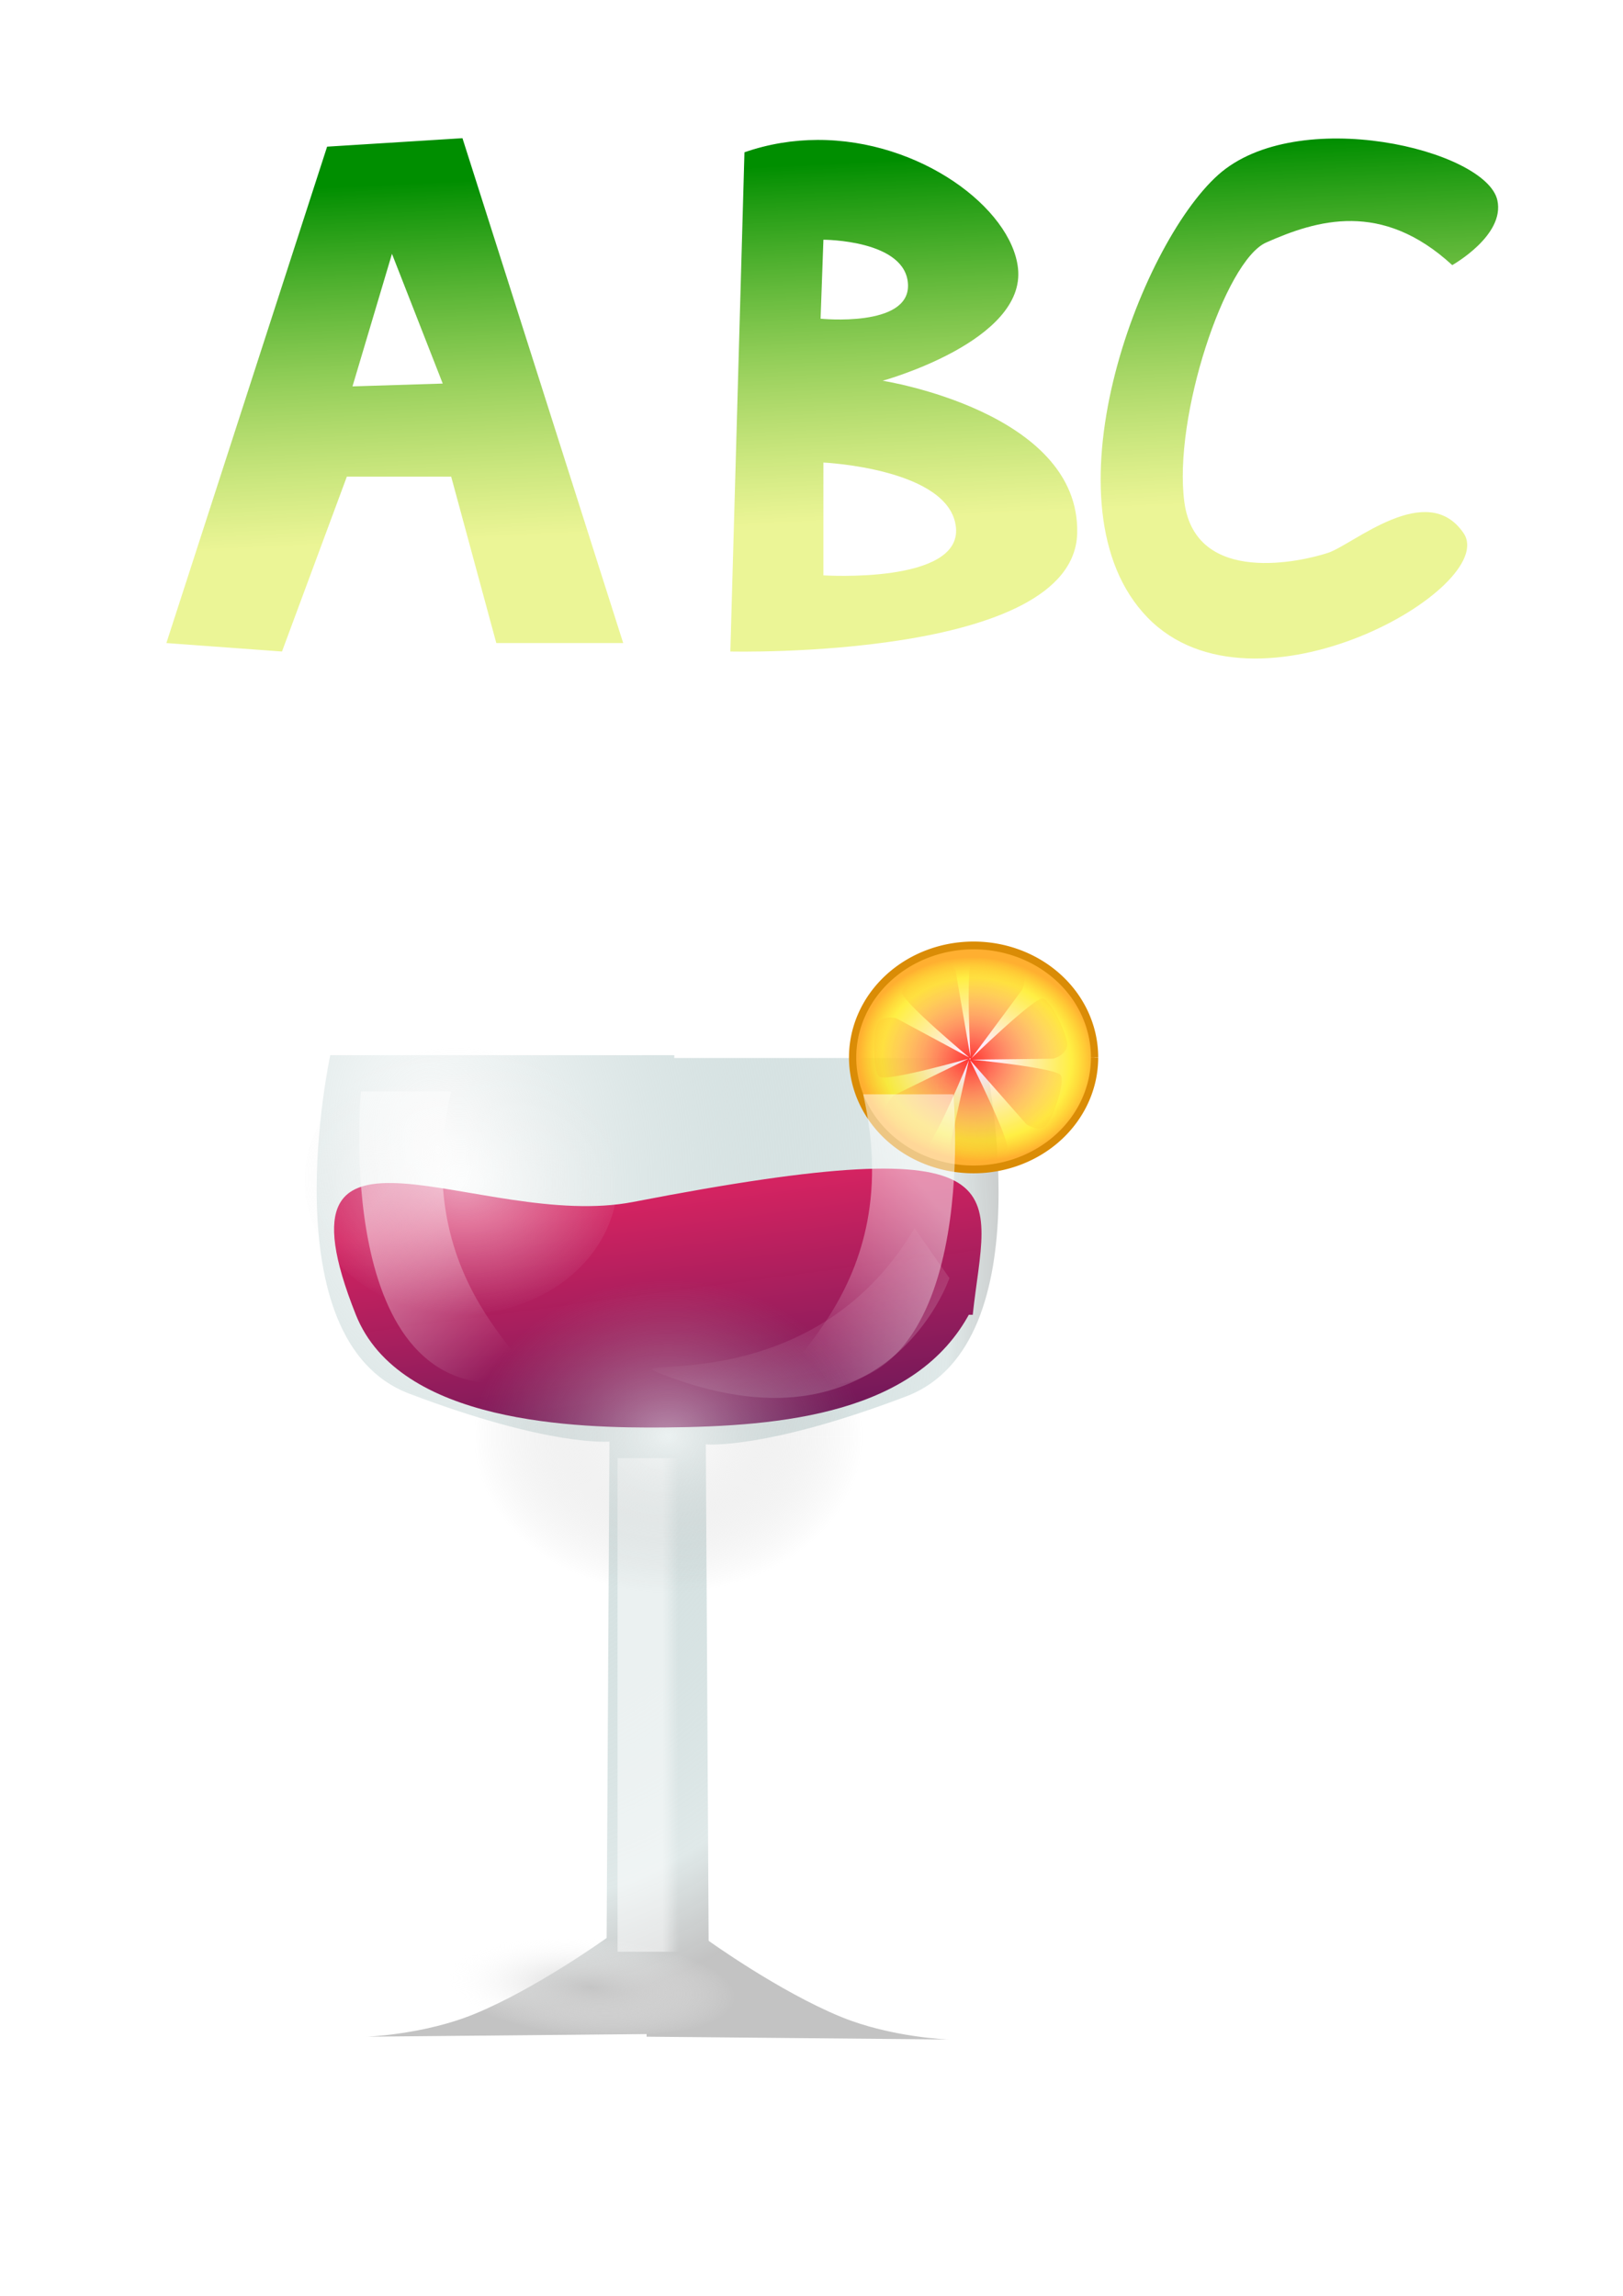 <?xml version="1.0" encoding="UTF-8" standalone="no"?>
<!-- Created with Inkscape (http://www.inkscape.org/) -->

<svg
   width="210mm"
   height="297mm"
   viewBox="0 0 210 297"
   version="1.1"
   id="svg5"
   inkscape:version="1.2.2 (732a01da63, 2022-12-09)"
   sodipodi:docname="vježba4.svg"
   xmlns:inkscape="http://www.inkscape.org/namespaces/inkscape"
   xmlns:sodipodi="http://sodipodi.sourceforge.net/DTD/sodipodi-0.dtd"
   xmlns:xlink="http://www.w3.org/1999/xlink"
   xmlns="http://www.w3.org/2000/svg"
   xmlns:svg="http://www.w3.org/2000/svg">
  <sodipodi:namedview
     id="namedview7"
     pagecolor="#ffffff"
     bordercolor="#000000"
     borderopacity="0.25"
     inkscape:showpageshadow="2"
     inkscape:pageopacity="0.0"
     inkscape:pagecheckerboard="0"
     inkscape:deskcolor="#d1d1d1"
     inkscape:document-units="mm"
     showgrid="false"
     showguides="true"
     inkscape:zoom="0.8293"
     inkscape:cx="513.68624"
     inkscape:cy="576.99264"
     inkscape:window-width="1920"
     inkscape:window-height="1001"
     inkscape:window-x="-9"
     inkscape:window-y="-9"
     inkscape:window-maximized="1"
     inkscape:current-layer="g112673" />
  <defs
     id="defs2">
    <linearGradient
       inkscape:collect="always"
       id="linearGradient161560">
      <stop
         style="stop-color:#ff3130;stop-opacity:1;"
         offset="0"
         id="stop161556" />
      <stop
         style="stop-color:#ffcb30;stop-opacity:0;"
         offset="1"
         id="stop161558" />
    </linearGradient>
    <linearGradient
       inkscape:collect="always"
       id="linearGradient143313">
      <stop
         style="stop-color:#ffe7ff;stop-opacity:0.809;"
         offset="0.149"
         id="stop143309" />
      <stop
         style="stop-color:#ffeb10;stop-opacity:0.783;"
         offset="0.796"
         id="stop149125" />
      <stop
         style="stop-color:#ffaf30;stop-opacity:1;"
         offset="1"
         id="stop143311" />
    </linearGradient>
    <linearGradient
       inkscape:collect="always"
       id="linearGradient139250">
      <stop
         style="stop-color:#c4c4c4;stop-opacity:1;"
         offset="0"
         id="stop139246" />
      <stop
         style="stop-color:#ffffff;stop-opacity:0;"
         offset="1"
         id="stop139248" />
    </linearGradient>
    <linearGradient
       inkscape:collect="always"
       id="linearGradient137062">
      <stop
         style="stop-color:#ffffff;stop-opacity:1;"
         offset="0"
         id="stop137058" />
      <stop
         style="stop-color:#e8e8e8;stop-opacity:0;"
         offset="1"
         id="stop137060" />
    </linearGradient>
    <linearGradient
       inkscape:collect="always"
       id="linearGradient134148">
      <stop
         style="stop-color:#ffffff;stop-opacity:1;"
         offset="0"
         id="stop134144" />
      <stop
         style="stop-color:#969696;stop-opacity:0;"
         offset="1"
         id="stop134146" />
    </linearGradient>
    <linearGradient
       inkscape:collect="always"
       id="linearGradient125846">
      <stop
         style="stop-color:#ffffff;stop-opacity:1;"
         offset="0"
         id="stop125842" />
      <stop
         style="stop-color:#ffffff;stop-opacity:0;"
         offset="0.399"
         id="stop125844" />
    </linearGradient>
    <linearGradient
       inkscape:collect="always"
       id="linearGradient122146">
      <stop
         style="stop-color:#ffffff;stop-opacity:1;"
         offset="0"
         id="stop122142" />
      <stop
         style="stop-color:#ffffff;stop-opacity:0;"
         offset="1"
         id="stop122144" />
    </linearGradient>
    <linearGradient
       inkscape:collect="always"
       id="linearGradient105768">
      <stop
         style="stop-color:#d42361;stop-opacity:1;"
         offset="0"
         id="stop105764" />
      <stop
         style="stop-color:#1d0e51;stop-opacity:0.991;"
         offset="1"
         id="stop105766" />
    </linearGradient>
    <linearGradient
       inkscape:collect="always"
       id="linearGradient37257">
      <stop
         style="stop-color:#ffffff;stop-opacity:1;"
         offset="0"
         id="stop37253" />
      <stop
         style="stop-color:#87aaaa;stop-opacity:0.26;"
         offset="0.875"
         id="stop39439" />
      <stop
         style="stop-color:#000000;stop-opacity:0.237;"
         offset="1"
         id="stop37255" />
    </linearGradient>
    <linearGradient
       inkscape:collect="always"
       id="linearGradient11669">
      <stop
         style="stop-color:#008e00;stop-opacity:1;"
         offset="0"
         id="stop11665" />
      <stop
         style="stop-color:#e0ef5b;stop-opacity:0.643;"
         offset="1"
         id="stop11667" />
    </linearGradient>
    <linearGradient
       inkscape:collect="always"
       xlink:href="#linearGradient11669"
       id="linearGradient11671"
       x1="105.446"
       y1="21.162"
       x2="107.635"
       y2="67.5"
       gradientUnits="userSpaceOnUse" />
    <radialGradient
       inkscape:collect="always"
       xlink:href="#linearGradient37257"
       id="radialGradient37259"
       cx="68.836"
       cy="185.581"
       fx="68.836"
       fy="185.581"
       r="44.292"
       gradientTransform="matrix(0.424,2.497,-1.662,0.282,336.24,-75.172)"
       gradientUnits="userSpaceOnUse" />
    <meshgradient
       inkscape:collect="always"
       id="meshgradient62511"
       gradientUnits="userSpaceOnUse"
       x="40.566"
       y="136.824">
      <meshrow
         id="meshrow92485">
        <meshpatch
           id="meshpatch92487">
          <stop
             path="c 7.353,-9.93884e-05  11.422,0.365  18.774,0.365"
             style="stop-color:#7cb7cb;stop-opacity:0.702"
             id="stop92489" />
          <stop
             path="c -10.581,15.243  -0.729,35.595  5.473,43.541"
             style="stop-color:#7cb7cb;stop-opacity:0.702"
             id="stop92491" />
          <stop
             path="c -7.352,-6.25655e-05  -16.894,-1.459  -24.247,-1.459"
             style="stop-color:#7cb7cb;stop-opacity:0.702"
             id="stop92493" />
          <stop
             path="c 4.33019e-06,-14.149  4.33019e-06,-28.297  -0,-42.446"
             style="stop-color:#7cb7cb;stop-opacity:0.702"
             id="stop92495" />
        </meshpatch>
        <meshpatch
           id="meshpatch92497">
          <stop
             path="c 7.353,-9.36237e-05  18.719,-0.365  26.072,-0.365"
             id="stop92499" />
          <stop
             path="c 5.838,13.784  -6.568,28.662  0,42.446"
             style="stop-color:#d4e4dc;stop-opacity:0.842"
             id="stop92501" />
          <stop
             path="c -7.353,0  -13.246,1.459  -20.599,1.46"
             style="stop-color:#d4e4dc;stop-opacity:0.842"
             id="stop92503" />
        </meshpatch>
        <meshpatch
           id="meshpatch92505">
          <stop
             path="c 7.353,0  14.705,0  22.057,9.41641e-05"
             id="stop92507" />
          <stop
             path="c 9.122,19.257  6.203,38.513  0.365,42.446"
             style="stop-color:#7fbccd;stop-opacity:1"
             id="stop92509" />
          <stop
             path="c -7.352,1.70771e-05  -15.07,1.7e-05  -22.422,-9.41641e-05"
             style="stop-color:#7fbccd;stop-opacity:1"
             id="stop92511" />
        </meshpatch>
        <meshpatch
           id="meshpatch92513">
          <stop
             path="c 7.353,-9.41641e-05  14.706,-9.41641e-05  22.058,-1.641e-07"
             id="stop92515" />
          <stop
             path="c 0,14.149  0,28.297  0,42.446"
             style="stop-color:#52adcd;stop-opacity:1"
             id="stop92517" />
          <stop
             path="c -7.352,-9.4e-05  -14.34,-9.38649e-05  -21.693,1.641e-07"
             style="stop-color:#52adcd;stop-opacity:1"
             id="stop92519" />
        </meshpatch>
      </meshrow>
      <meshrow
         id="meshrow92521">
        <meshpatch
           id="meshpatch92523">
          <stop
             path="c 19.338,12.689  26.271,22.459  9.486,40.622"
             id="stop92525" />
          <stop
             path="c -7.352,0  -26.381,0.365  -33.733,0.365"
             style="stop-color:#7cb7cb;stop-opacity:0.702"
             id="stop92527" />
          <stop
             path="c 4.33019e-06,-14.149  4.33019e-06,-28.297  2e-05,-42.446"
             style="stop-color:#7cb7cb;stop-opacity:0.702"
             id="stop92529" />
        </meshpatch>
        <meshpatch
           id="meshpatch92531">
          <stop
             path="c 0,14.149  0,28.297  0,42.446"
             id="stop92533" />
          <stop
             path="c -7.353,0  -3.759,-0.365  -11.113,-0.365"
             style="stop-color:#d4e4dc;stop-opacity:0.842"
             id="stop92535" />
        </meshpatch>
        <meshpatch
           id="meshpatch92537">
          <stop
             path="c -13.135,10.135  -27,26.838  -3.649,45.365"
             id="stop92539" />
          <stop
             path="c -7.352,-0  -11.421,-2.919  -18.773,-2.919"
             style="stop-color:#7fbccd;stop-opacity:1"
             id="stop92541" />
        </meshpatch>
        <meshpatch
           id="meshpatch92543">
          <stop
             path="c 0,14.149  0,28.297  0,42.446"
             id="stop92545" />
          <stop
             path="c -7.352,-9.4e-05  -17.988,2.919  -25.342,2.919"
             style="stop-color:#52adcd;stop-opacity:1"
             id="stop92547" />
        </meshpatch>
      </meshrow>
      <meshrow
         id="meshrow92549">
        <meshpatch
           id="meshpatch92551">
          <stop
             path="c 11.311,17.067  -10.945,28.662  -10.945,42.811"
             id="stop92553" />
          <stop
             path="c -17.569,-0.365  -15.435,-1.13514e-06  -22.788,9.41641e-05"
             style="stop-color:#7cb7cb;stop-opacity:0.702"
             id="stop92555" />
          <stop
             path="c 4.33019e-06,-14.149  4.33019e-06,-28.297  0,-42.446"
             style="stop-color:#7cb7cb;stop-opacity:0.702"
             id="stop92557" />
        </meshpatch>
        <meshpatch
           id="meshpatch92559">
          <stop
             path="c 0,14.149  0,28.297  0,42.446"
             id="stop92561" />
          <stop
             path="c -7.353,0  -14.705,0  -22.058,-4.1e-05"
             style="stop-color:#000000;stop-opacity:0.264"
             id="stop92563" />
        </meshpatch>
        <meshpatch
           id="meshpatch92565">
          <stop
             path="c 0.001,14.149  -4.378,26.108  -4.378,40.257"
             id="stop92567" />
          <stop
             path="c -7.352,-0  -7.043,-0.73  -14.395,-0.73"
             style="stop-color:#7fbccd;stop-opacity:1"
             id="stop92569" />
        </meshpatch>
        <meshpatch
           id="meshpatch92571">
          <stop
             path="c 0,14.149  0,28.297  0,42.446"
             id="stop92573" />
          <stop
             path="c -7.352,-9.4e-05  -22.367,0.73  -29.72,0.73"
             style="stop-color:#52adcd;stop-opacity:1"
             id="stop92575" />
        </meshpatch>
      </meshrow>
    </meshgradient>
    <linearGradient
       inkscape:collect="always"
       xlink:href="#linearGradient105768"
       id="linearGradient105770"
       x1="75.652"
       y1="156.57"
       x2="83.167"
       y2="212.394"
       gradientUnits="userSpaceOnUse" />
    <linearGradient
       inkscape:collect="always"
       xlink:href="#linearGradient122146"
       id="linearGradient122148"
       x1="50.554"
       y1="153.322"
       x2="69.775"
       y2="170.836"
       gradientUnits="userSpaceOnUse" />
    <linearGradient
       inkscape:collect="always"
       xlink:href="#linearGradient122146"
       id="linearGradient123604"
       gradientUnits="userSpaceOnUse"
       x1="50.554"
       y1="153.322"
       x2="69.775"
       y2="170.836"
       gradientTransform="matrix(-1,0,0,1,170.06,0.365)" />
    <linearGradient
       inkscape:collect="always"
       xlink:href="#linearGradient122146"
       id="linearGradient124334"
       gradientUnits="userSpaceOnUse"
       gradientTransform="matrix(-0.762,-0.648,-0.648,0.762,249.198,85.891)"
       x1="10.98"
       y1="153.659"
       x2="55.214"
       y2="137.841" />
    <linearGradient
       inkscape:collect="always"
       xlink:href="#linearGradient125846"
       id="linearGradient125848"
       x1="86.108"
       y1="220.196"
       x2="91.216"
       y2="220.196"
       gradientUnits="userSpaceOnUse"
       gradientTransform="translate(-0.365,0.365)" />
    <radialGradient
       inkscape:collect="always"
       xlink:href="#linearGradient134148"
       id="radialGradient134150"
       cx="158.351"
       cy="214.358"
       fx="158.351"
       fy="214.358"
       r="25.176"
       gradientTransform="matrix(1,0,0,0.804,-71.878,13.48)"
       gradientUnits="userSpaceOnUse" />
    <radialGradient
       inkscape:collect="always"
       xlink:href="#linearGradient137062"
       id="radialGradient137064"
       cx="76.622"
       cy="155.432"
       fx="76.622"
       fy="155.432"
       r="14.23"
       gradientTransform="matrix(1.606,0.079,-0.051,1.217,-55.379,-42.438)"
       gradientUnits="userSpaceOnUse" />
    <radialGradient
       inkscape:collect="always"
       xlink:href="#linearGradient139250"
       id="radialGradient139252"
       cx="85.926"
       cy="259.236"
       fx="85.926"
       fy="259.236"
       r="24.993"
       gradientTransform="matrix(0.752,0.058,-0.02,0.255,16.967,186)"
       gradientUnits="userSpaceOnUse" />
    <radialGradient
       inkscape:collect="always"
       xlink:href="#linearGradient143313"
       id="radialGradient143315"
       cx="162.534"
       cy="240.359"
       fx="162.534"
       fy="240.359"
       r="21.709"
       gradientTransform="matrix(0.979,0.08,-0.064,0.784,19.006,38.716)"
       gradientUnits="userSpaceOnUse" />
    <radialGradient
       inkscape:collect="always"
       xlink:href="#linearGradient161560"
       id="radialGradient161562"
       cx="161.67"
       cy="240.508"
       fx="161.67"
       fy="240.508"
       r="17.32"
       gradientTransform="matrix(1.186,-0.03,0.026,1.039,-36.381,-4.647)"
       gradientUnits="userSpaceOnUse" />
  </defs>
  <g
     inkscape:label="Layer 1"
     inkscape:groupmode="layer"
     id="layer1">
    <path
       id="path8698"
       style="fill:url(#linearGradient11671);fill-opacity:1;stroke:#000000;stroke-width:0"
       d="m 187.905,34.297 c 0,0 6.851,-3.831 5.838,-8.392 -1.459,-6.568 -25.905,-12.405 -36.122,-3.284 -10.216,9.122 -22.986,43.054 -9.122,57.284 13.865,14.23 45.608,-4.014 40.865,-10.946 -4.743,-6.932 -14.23,1.459 -17.514,2.554 -3.284,1.095 -17.149,4.378 -18.608,-6.568 -1.459,-10.946 5.246,-31.197 10.581,-33.568 6.568,-2.919 14.959,-5.473 24.081,2.919 z M 105.729,18.102 c -3.085,0.014 -6.258,0.506 -9.405,1.6 l -1.824,64.581 c 0,0 44.514,1.095 44.878,-15.324 0.349,-15.723 -25.176,-19.703 -25.176,-19.703 0,0 18.608,-5.108 17.513,-14.595 -0.889,-7.708 -12.618,-16.62 -25.987,-16.56 z m 0.812,12.911 c 0,0 10.759,-0.008 10.946,5.838 0.177,5.557 -11.311,4.378 -11.311,4.378 z m 0,28.824 c 0,0 16.392,0.768 17.148,8.392 0.73,7.353 -17.148,6.203 -17.148,6.203 z M 59.838,17.878 42.325,18.973 21.527,83.189 36.487,84.284 44.878,61.662 h 13.5 l 5.838,21.527 h 16.419 z m -9.121,14.959 6.568,16.784 -11.676,0.365 z" />
    <g
       id="g112673"
       inkscape:label="casa"
       transform="translate(-0.319,-0.319)">
      <path
         id="path17627"
         style="display:inline;fill:url(#radialGradient37259);fill-opacity:1;stroke:#000000;stroke-width:0;stroke-dasharray:none"
         d="m 43.054,136.824 c 0,0 -8.027,36.851 10.216,43.784 18.243,6.932 25.905,6.203 25.905,6.203 l -0.365,64.216 c 0,0 -9.121,6.567 -17.148,9.851 -6.496,2.657 -13.865,2.919 -13.865,2.919 l 36.185,-0.338 0.002,0.338 39.041,0.365 c 0,0 -7.369,-0.261 -13.865,-2.919 -8.027,-3.284 -17.149,-9.852 -17.149,-9.852 l -0.365,-64.216 c 0,0 7.662,0.73 25.905,-6.203 18.243,-6.932 10.216,-43.784 10.216,-43.784 H 87.566 l 0.002,-0.365 z"
         inkscape:label="gradijent"
         sodipodi:insensitive="true" />
      <path
         id="path99953"
         style="opacity:1;fill:url(#linearGradient105770);fill-opacity:1;stroke:#ffffff;stroke-width:0;stroke-opacity:0"
         d="m 125.878,170.027 c -6.932,13.186 -24.312,14.828 -39.582,14.958 -11.248,0.096 -34.307,-0.441 -39.943,-14.603 -11.791,-29.628 16.112,-10.737 35.906,-14.574 51.738,-10.028 45.631,-1.492 43.923,14.603 l -40.074,-0.384 z"
         sodipodi:nodetypes="csssccc"
         sodipodi:insensitive="true" />
      <g
         id="g164470"
         inkscape:label="naranca"
         transform="matrix(0.721,0,0,0.771,9.359,-47.848)">
        <path
           style="opacity:1;fill:url(#radialGradient143315);fill-opacity:1;stroke:#da8c06;stroke-width:1.305;stroke-dasharray:none;stroke-opacity:1"
           id="path142267"
           sodipodi:type="arc"
           sodipodi:cx="162.18243"
           sodipodi:cy="239.89865"
           sodipodi:rx="21.709459"
           sodipodi:ry="18.790539"
           sodipodi:start="0"
           sodipodi:end="6.2817347"
           sodipodi:arc-type="arc"
           d="m 183.892,239.899 a 21.709,18.791 0 0 1 -21.702,18.791 21.709,18.791 0 0 1 -21.717,-18.777 21.709,18.791 0 0 1 21.686,-18.804 21.709,18.791 0 0 1 21.733,18.763"
           sodipodi:open="true" />
        <path
           id="path157180"
           style="opacity:1;fill:url(#radialGradient161562);fill-opacity:1;stroke:none;stroke-width:1.305;stroke-dasharray:none;stroke-opacity:1"
           inkscape:transform-center-x="-8.7207498"
           inkscape:transform-center-y="-5.0000466"
           d="m 161.523,240.282 14.968,-0.169 c 0,0 2.736,-0.721 2.482,-2.674 -0.253,-1.953 -2.923,-7.094 -4.355,-7.428 -1.432,-0.334 -13.095,10.272 -13.095,10.272 z m -0.099,-0.054 10.256,10.903 c 0,0 2.383,1.526 3.649,0.017 1.266,-1.508 3.244,-6.954 2.52,-8.234 -0.724,-1.28 -16.425,-2.687 -16.425,-2.687 z m -0.021,-0.131 -3.465,14.562 c 0,0 0.036,2.829 1.992,3.057 1.956,0.228 7.591,-1.116 8.263,-2.424 0.671,-1.309 -6.79,-15.195 -6.79,-15.195 z m 0.087,-0.087 -13.606,6.24 c 0,0 -2.206,1.771 -1.181,3.452 1.025,1.681 5.555,5.293 6.999,5.016 1.444,-0.277 7.788,-14.708 7.788,-14.708 z m 0.121,0.015 -13.372,-6.727 c 0,0 -2.761,-0.616 -3.433,1.234 -0.672,1.851 -0.664,7.644 0.455,8.599 1.119,0.955 16.35,-3.106 16.35,-3.106 z m 0.064,0.107 -2.716,-14.72 c 0,0 -1.177,-2.573 -3.058,-1.991 -1.881,0.582 -6.493,4.089 -6.578,5.557 -0.085,1.468 12.352,11.154 12.352,11.154 z m -0.039,0.109 9.288,-11.739 c 0,0 1.161,-2.58 -0.516,-3.612 -1.677,-1.032 -7.353,-2.193 -8.514,-1.29 -1.161,0.903 -0.258,16.641 -0.258,16.641 z" />
      </g>
      <path
         id="path35799"
         style="display:inline;opacity:0.307;fill:url(#meshgradient62511);fill-opacity:1;stroke:#000000;stroke-width:0;stroke-dasharray:none"
         d="m 43.054,136.824 c 0,0 -8.027,36.851 10.216,43.784 18.243,6.932 25.905,6.203 25.905,6.203 l -0.365,64.216 c 0,0 -9.121,6.567 -17.148,9.851 -6.496,2.657 -13.865,2.919 -13.865,2.919 l 36.185,-0.338 0.002,0.338 39.041,0.365 c 0,0 -7.369,-0.261 -13.865,-2.919 -8.027,-3.284 -17.149,-9.852 -17.149,-9.852 l -0.365,-64.216 c 0,0 7.662,0.73 25.905,-6.203 18.243,-6.932 10.216,-43.784 10.216,-43.784 H 87.566 l 0.002,-0.365 z"
         inkscape:label="mesh" />
    </g>
    <g
       id="g141076"
       inkscape:label="odsjaj">
      <path
         style="opacity:0.503;fill:url(#linearGradient122148);fill-opacity:1;stroke:#000000;stroke-width:0;stroke-dasharray:none;stroke-opacity:1"
         d="m 58.378,141.203 -11.676,-1e-5 c 0,0 -3.822,40.613 20.068,37.581 6.81,-0.864 -14.646,-10.276 -8.392,-37.581 z"
         id="path114544"
         sodipodi:nodetypes="ccsc" />
      <path
         style="opacity:0.503;fill:url(#linearGradient123604);fill-opacity:1;stroke:#000000;stroke-width:0;stroke-dasharray:none;stroke-opacity:1"
         d="m 111.681,141.568 11.676,-10e-6 c 0,0 3.822,40.613 -20.068,37.581 -6.81,-0.864 14.646,-10.276 8.392,-37.581 z"
         id="path123602"
         sodipodi:nodetypes="ccsc" />
      <path
         style="opacity:0.503;fill:url(#linearGradient124334);fill-opacity:1;stroke:#000000;stroke-width:0;stroke-dasharray:none;stroke-opacity:1"
         d="m 118.332,158.869 4.513,6.473 c 0,0 -8.088,23.919 -37.45,12.329 -6.385,-2.52 19.638,3.857 32.937,-18.802 z"
         id="path124332"
         sodipodi:nodetypes="ccsc" />
      <rect
         style="opacity:0.503;fill:url(#linearGradient125848);fill-opacity:1;stroke:#000000;stroke-width:2.64583e-09;stroke-dasharray:none;stroke-opacity:1"
         id="rect125840"
         width="10.946"
         height="63.851"
         x="79.905"
         y="188.635" />
      <path
         style="opacity:0.503;fill:url(#radialGradient134150);fill-opacity:1;stroke:#000000;stroke-width:2.64583e-09;stroke-dasharray:none;stroke-opacity:1"
         id="path133882"
         sodipodi:type="arc"
         sodipodi:cx="86.472969"
         sodipodi:cy="185.89865"
         sodipodi:rx="25.175676"
         sodipodi:ry="20.25"
         sodipodi:start="0"
         sodipodi:end="6.2817103"
         sodipodi:arc-type="slice"
         d="m 111.649,185.899 a 25.176,20.25 0 0 1 -25.166,20.25 25.176,20.25 0 0 1 -25.185,-20.235 25.176,20.25 0 0 1 25.148,-20.265 25.176,20.25 0 0 1 25.204,20.22 l -25.176,0.03 z" />
      <path
         style="opacity:0.572;fill:url(#radialGradient137064);fill-opacity:1;stroke:#000000;stroke-width:0;stroke-dasharray:none;stroke-opacity:1"
         id="path136330"
         sodipodi:type="arc"
         sodipodi:cx="59.655403"
         sodipodi:cy="152.69592"
         sodipodi:rx="20.25"
         sodipodi:ry="17.331079"
         sodipodi:start="0"
         sodipodi:end="6.2817103"
         sodipodi:arc-type="slice"
         d="M 79.905,152.696 A 20.25,17.331 0 0 1 59.663,170.027 20.25,17.331 0 0 1 39.405,152.709 a 20.25,17.331 0 0 1 20.228,-17.344 20.25,17.331 0 0 1 20.272,17.306 l -20.25,0.026 z" />
      <path
         style="opacity:0.795;fill:url(#radialGradient139252);fill-opacity:1;stroke:#000000;stroke-width:2.64583e-09;stroke-dasharray:none;stroke-opacity:1"
         id="path139244"
         sodipodi:type="arc"
         sodipodi:cx="76.439186"
         sodipodi:cy="257.0473"
         sodipodi:rx="24.993244"
         sodipodi:ry="6.3851347"
         sodipodi:start="0"
         sodipodi:end="6.2817103"
         sodipodi:arc-type="slice"
         d="m 101.432,257.047 a 24.993,6.385 0 0 1 -24.984,6.385 24.993,6.385 0 0 1 -25.002,-6.38 24.993,6.385 0 0 1 24.966,-6.39 24.993,6.385 0 0 1 25.021,6.376 l -24.993,0.009 z" />
    </g>
  </g>
  <script
     id="mesh_polyfill"
     type="text/javascript">
!function(){const t=&quot;http://www.w3.org/2000/svg&quot;,e=&quot;http://www.w3.org/1999/xlink&quot;,s=&quot;http://www.w3.org/1999/xhtml&quot;,r=2;if(document.createElementNS(t,&quot;meshgradient&quot;).x)return;const n=(t,e,s,r)=&gt;{let n=new x(.5*(e.x+s.x),.5*(e.y+s.y)),o=new x(.5*(t.x+e.x),.5*(t.y+e.y)),i=new x(.5*(s.x+r.x),.5*(s.y+r.y)),a=new x(.5*(n.x+o.x),.5*(n.y+o.y)),h=new x(.5*(n.x+i.x),.5*(n.y+i.y)),l=new x(.5*(a.x+h.x),.5*(a.y+h.y));return[[t,o,a,l],[l,h,i,r]]},o=t=&gt;{let e=t[0].distSquared(t[1]),s=t[2].distSquared(t[3]),r=.25*t[0].distSquared(t[2]),n=.25*t[1].distSquared(t[3]),o=e&gt;s?e:s,i=r&gt;n?r:n;return 18*(o&gt;i?o:i)},i=(t,e)=&gt;Math.sqrt(t.distSquared(e)),a=(t,e)=&gt;t.scale(2/3).add(e.scale(1/3)),h=t=&gt;{let e,s,r,n,o,i,a,h=new g;return t.match(/(\w+\(\s*[^)]+\))+/g).forEach(t=&gt;{let l=t.match(/[\w.-]+/g),d=l.shift();switch(d){case&quot;translate&quot;:2===l.length?e=new g(1,0,0,1,l[0],l[1]):(console.error(&quot;mesh.js: translate does not have 2 arguments!&quot;),e=new g(1,0,0,1,0,0)),h=h.append(e);break;case&quot;scale&quot;:1===l.length?s=new g(l[0],0,0,l[0],0,0):2===l.length?s=new g(l[0],0,0,l[1],0,0):(console.error(&quot;mesh.js: scale does not have 1 or 2 arguments!&quot;),s=new g(1,0,0,1,0,0)),h=h.append(s);break;case&quot;rotate&quot;:if(3===l.length&amp;&amp;(e=new g(1,0,0,1,l[1],l[2]),h=h.append(e)),l[0]){r=l[0]*Math.PI/180;let t=Math.cos(r),e=Math.sin(r);Math.abs(t)&lt;1e-16&amp;&amp;(t=0),Math.abs(e)&lt;1e-16&amp;&amp;(e=0),a=new g(t,e,-e,t,0,0),h=h.append(a)}else console.error(&quot;math.js: No argument to rotate transform!&quot;);3===l.length&amp;&amp;(e=new g(1,0,0,1,-l[1],-l[2]),h=h.append(e));break;case&quot;skewX&quot;:l[0]?(r=l[0]*Math.PI/180,n=Math.tan(r),o=new g(1,0,n,1,0,0),h=h.append(o)):console.error(&quot;math.js: No argument to skewX transform!&quot;);break;case&quot;skewY&quot;:l[0]?(r=l[0]*Math.PI/180,n=Math.tan(r),i=new g(1,n,0,1,0,0),h=h.append(i)):console.error(&quot;math.js: No argument to skewY transform!&quot;);break;case&quot;matrix&quot;:6===l.length?h=h.append(new g(...l)):console.error(&quot;math.js: Incorrect number of arguments for matrix!&quot;);break;default:console.error(&quot;mesh.js: Unhandled transform type: &quot;+d)}}),h},l=t=&gt;{let e=[],s=t.split(/[ ,]+/);for(let t=0,r=s.length-1;t&lt;r;t+=2)e.push(new x(parseFloat(s[t]),parseFloat(s[t+1])));return e},d=(t,e)=&gt;{for(let s in e)t.setAttribute(s,e[s])},c=(t,e,s,r,n)=&gt;{let o,i,a=[0,0,0,0];for(let h=0;h&lt;3;++h)e[h]&lt;t[h]&amp;&amp;e[h]&lt;s[h]||t[h]&lt;e[h]&amp;&amp;s[h]&lt;e[h]?a[h]=0:(a[h]=.5*((e[h]-t[h])/r+(s[h]-e[h])/n),o=Math.abs(3*(e[h]-t[h])/r),i=Math.abs(3*(s[h]-e[h])/n),a[h]&gt;o?a[h]=o:a[h]&gt;i&amp;&amp;(a[h]=i));return a},u=[[1,0,0,0,0,0,0,0,0,0,0,0,0,0,0,0],[0,0,0,0,1,0,0,0,0,0,0,0,0,0,0,0],[-3,3,0,0,-2,-1,0,0,0,0,0,0,0,0,0,0],[2,-2,0,0,1,1,0,0,0,0,0,0,0,0,0,0],[0,0,0,0,0,0,0,0,1,0,0,0,0,0,0,0],[0,0,0,0,0,0,0,0,0,0,0,0,1,0,0,0],[0,0,0,0,0,0,0,0,-3,3,0,0,-2,-1,0,0],[0,0,0,0,0,0,0,0,2,-2,0,0,1,1,0,0],[-3,0,3,0,0,0,0,0,-2,0,-1,0,0,0,0,0],[0,0,0,0,-3,0,3,0,0,0,0,0,-2,0,-1,0],[9,-9,-9,9,6,3,-6,-3,6,-6,3,-3,4,2,2,1],[-6,6,6,-6,-3,-3,3,3,-4,4,-2,2,-2,-2,-1,-1],[2,0,-2,0,0,0,0,0,1,0,1,0,0,0,0,0],[0,0,0,0,2,0,-2,0,0,0,0,0,1,0,1,0],[-6,6,6,-6,-4,-2,4,2,-3,3,-3,3,-2,-1,-2,-1],[4,-4,-4,4,2,2,-2,-2,2,-2,2,-2,1,1,1,1]],f=t=&gt;{let e=[];for(let s=0;s&lt;16;++s){e[s]=0;for(let r=0;r&lt;16;++r)e[s]+=u[s][r]*t[r]}return e},p=(t,e,s)=&gt;{const r=e*e,n=s*s,o=e*e*e,i=s*s*s;return t[0]+t[1]*e+t[2]*r+t[3]*o+t[4]*s+t[5]*s*e+t[6]*s*r+t[7]*s*o+t[8]*n+t[9]*n*e+t[10]*n*r+t[11]*n*o+t[12]*i+t[13]*i*e+t[14]*i*r+t[15]*i*o},y=t=&gt;{let e=[],s=[],r=[];for(let s=0;s&lt;4;++s)e[s]=[],e[s][0]=n(t[0][s],t[1][s],t[2][s],t[3][s]),e[s][1]=[],e[s][1].push(...n(...e[s][0][0])),e[s][1].push(...n(...e[s][0][1])),e[s][2]=[],e[s][2].push(...n(...e[s][1][0])),e[s][2].push(...n(...e[s][1][1])),e[s][2].push(...n(...e[s][1][2])),e[s][2].push(...n(...e[s][1][3]));for(let t=0;t&lt;8;++t){s[t]=[];for(let r=0;r&lt;4;++r)s[t][r]=[],s[t][r][0]=n(e[0][2][t][r],e[1][2][t][r],e[2][2][t][r],e[3][2][t][r]),s[t][r][1]=[],s[t][r][1].push(...n(...s[t][r][0][0])),s[t][r][1].push(...n(...s[t][r][0][1])),s[t][r][2]=[],s[t][r][2].push(...n(...s[t][r][1][0])),s[t][r][2].push(...n(...s[t][r][1][1])),s[t][r][2].push(...n(...s[t][r][1][2])),s[t][r][2].push(...n(...s[t][r][1][3]))}for(let t=0;t&lt;8;++t){r[t]=[];for(let e=0;e&lt;8;++e)r[t][e]=[],r[t][e][0]=s[t][0][2][e],r[t][e][1]=s[t][1][2][e],r[t][e][2]=s[t][2][2][e],r[t][e][3]=s[t][3][2][e]}return r};class x{constructor(t,e){this.x=t||0,this.y=e||0}toString(){return`(x=${this.x}, y=${this.y})`}clone(){return new x(this.x,this.y)}add(t){return new x(this.x+t.x,this.y+t.y)}scale(t){return void 0===t.x?new x(this.x*t,this.y*t):new x(this.x*t.x,this.y*t.y)}distSquared(t){let e=this.x-t.x,s=this.y-t.y;return e*e+s*s}transform(t){let e=this.x*t.a+this.y*t.c+t.e,s=this.x*t.b+this.y*t.d+t.f;return new x(e,s)}}class g{constructor(t,e,s,r,n,o){void 0===t?(this.a=1,this.b=0,this.c=0,this.d=1,this.e=0,this.f=0):(this.a=t,this.b=e,this.c=s,this.d=r,this.e=n,this.f=o)}toString(){return`affine: ${this.a} ${this.c} ${this.e} \n       ${this.b} ${this.d} ${this.f}`}append(t){t instanceof g||console.error(&quot;mesh.js: argument to Affine.append is not affine!&quot;);let e=this.a*t.a+this.c*t.b,s=this.b*t.a+this.d*t.b,r=this.a*t.c+this.c*t.d,n=this.b*t.c+this.d*t.d,o=this.a*t.e+this.c*t.f+this.e,i=this.b*t.e+this.d*t.f+this.f;return new g(e,s,r,n,o,i)}}class w{constructor(t,e){this.nodes=t,this.colors=e}paintCurve(t,e){if(o(this.nodes)&gt;r){const s=n(...this.nodes);let r=[[],[]],o=[[],[]];for(let t=0;t&lt;4;++t)r[0][t]=this.colors[0][t],r[1][t]=(this.colors[0][t]+this.colors[1][t])/2,o[0][t]=r[1][t],o[1][t]=this.colors[1][t];let i=new w(s[0],r),a=new w(s[1],o);i.paintCurve(t,e),a.paintCurve(t,e)}else{let s=Math.round(this.nodes[0].x);if(s&gt;=0&amp;&amp;s&lt;e){let r=4*(~~this.nodes[0].y*e+s);t[r]=Math.round(this.colors[0][0]),t[r+1]=Math.round(this.colors[0][1]),t[r+2]=Math.round(this.colors[0][2]),t[r+3]=Math.round(this.colors[0][3])}}}}class m{constructor(t,e){this.nodes=t,this.colors=e}split(){let t=[[],[],[],[]],e=[[],[],[],[]],s=[[[],[]],[[],[]]],r=[[[],[]],[[],[]]];for(let s=0;s&lt;4;++s){const r=n(this.nodes[0][s],this.nodes[1][s],this.nodes[2][s],this.nodes[3][s]);t[0][s]=r[0][0],t[1][s]=r[0][1],t[2][s]=r[0][2],t[3][s]=r[0][3],e[0][s]=r[1][0],e[1][s]=r[1][1],e[2][s]=r[1][2],e[3][s]=r[1][3]}for(let t=0;t&lt;4;++t)s[0][0][t]=this.colors[0][0][t],s[0][1][t]=this.colors[0][1][t],s[1][0][t]=(this.colors[0][0][t]+this.colors[1][0][t])/2,s[1][1][t]=(this.colors[0][1][t]+this.colors[1][1][t])/2,r[0][0][t]=s[1][0][t],r[0][1][t]=s[1][1][t],r[1][0][t]=this.colors[1][0][t],r[1][1][t]=this.colors[1][1][t];return[new m(t,s),new m(e,r)]}paint(t,e){let s,n=!1;for(let t=0;t&lt;4;++t)if((s=o([this.nodes[0][t],this.nodes[1][t],this.nodes[2][t],this.nodes[3][t]]))&gt;r){n=!0;break}if(n){let s=this.split();s[0].paint(t,e),s[1].paint(t,e)}else{new w([...this.nodes[0]],[...this.colors[0]]).paintCurve(t,e)}}}class b{constructor(t){this.readMesh(t),this.type=t.getAttribute(&quot;type&quot;)||&quot;bilinear&quot;}readMesh(t){let e=[[]],s=[[]],r=Number(t.getAttribute(&quot;x&quot;)),n=Number(t.getAttribute(&quot;y&quot;));e[0][0]=new x(r,n);let o=t.children;for(let t=0,r=o.length;t&lt;r;++t){e[3*t+1]=[],e[3*t+2]=[],e[3*t+3]=[],s[t+1]=[];let r=o[t].children;for(let n=0,o=r.length;n&lt;o;++n){let o=r[n].children;for(let r=0,i=o.length;r&lt;i;++r){let i=r;0!==t&amp;&amp;++i;let h,d=o[r].getAttribute(&quot;path&quot;),c=&quot;l&quot;;null!=d&amp;&amp;(c=(h=d.match(/\s*([lLcC])\s*(.*)/))[1]);let u=l(h[2]);switch(c){case&quot;l&quot;:0===i?(e[3*t][3*n+3]=u[0].add(e[3*t][3*n]),e[3*t][3*n+1]=a(e[3*t][3*n],e[3*t][3*n+3]),e[3*t][3*n+2]=a(e[3*t][3*n+3],e[3*t][3*n])):1===i?(e[3*t+3][3*n+3]=u[0].add(e[3*t][3*n+3]),e[3*t+1][3*n+3]=a(e[3*t][3*n+3],e[3*t+3][3*n+3]),e[3*t+2][3*n+3]=a(e[3*t+3][3*n+3],e[3*t][3*n+3])):2===i?(0===n&amp;&amp;(e[3*t+3][3*n+0]=u[0].add(e[3*t+3][3*n+3])),e[3*t+3][3*n+1]=a(e[3*t+3][3*n],e[3*t+3][3*n+3]),e[3*t+3][3*n+2]=a(e[3*t+3][3*n+3],e[3*t+3][3*n])):(e[3*t+1][3*n]=a(e[3*t][3*n],e[3*t+3][3*n]),e[3*t+2][3*n]=a(e[3*t+3][3*n],e[3*t][3*n]));break;case&quot;L&quot;:0===i?(e[3*t][3*n+3]=u[0],e[3*t][3*n+1]=a(e[3*t][3*n],e[3*t][3*n+3]),e[3*t][3*n+2]=a(e[3*t][3*n+3],e[3*t][3*n])):1===i?(e[3*t+3][3*n+3]=u[0],e[3*t+1][3*n+3]=a(e[3*t][3*n+3],e[3*t+3][3*n+3]),e[3*t+2][3*n+3]=a(e[3*t+3][3*n+3],e[3*t][3*n+3])):2===i?(0===n&amp;&amp;(e[3*t+3][3*n+0]=u[0]),e[3*t+3][3*n+1]=a(e[3*t+3][3*n],e[3*t+3][3*n+3]),e[3*t+3][3*n+2]=a(e[3*t+3][3*n+3],e[3*t+3][3*n])):(e[3*t+1][3*n]=a(e[3*t][3*n],e[3*t+3][3*n]),e[3*t+2][3*n]=a(e[3*t+3][3*n],e[3*t][3*n]));break;case&quot;c&quot;:0===i?(e[3*t][3*n+1]=u[0].add(e[3*t][3*n]),e[3*t][3*n+2]=u[1].add(e[3*t][3*n]),e[3*t][3*n+3]=u[2].add(e[3*t][3*n])):1===i?(e[3*t+1][3*n+3]=u[0].add(e[3*t][3*n+3]),e[3*t+2][3*n+3]=u[1].add(e[3*t][3*n+3]),e[3*t+3][3*n+3]=u[2].add(e[3*t][3*n+3])):2===i?(e[3*t+3][3*n+2]=u[0].add(e[3*t+3][3*n+3]),e[3*t+3][3*n+1]=u[1].add(e[3*t+3][3*n+3]),0===n&amp;&amp;(e[3*t+3][3*n+0]=u[2].add(e[3*t+3][3*n+3]))):(e[3*t+2][3*n]=u[0].add(e[3*t+3][3*n]),e[3*t+1][3*n]=u[1].add(e[3*t+3][3*n]));break;case&quot;C&quot;:0===i?(e[3*t][3*n+1]=u[0],e[3*t][3*n+2]=u[1],e[3*t][3*n+3]=u[2]):1===i?(e[3*t+1][3*n+3]=u[0],e[3*t+2][3*n+3]=u[1],e[3*t+3][3*n+3]=u[2]):2===i?(e[3*t+3][3*n+2]=u[0],e[3*t+3][3*n+1]=u[1],0===n&amp;&amp;(e[3*t+3][3*n+0]=u[2])):(e[3*t+2][3*n]=u[0],e[3*t+1][3*n]=u[1]);break;default:console.error(&quot;mesh.js: &quot;+c+&quot; invalid path type.&quot;)}if(0===t&amp;&amp;0===n||r&gt;0){let e=window.getComputedStyle(o[r]).stopColor.match(/^rgb\s*\(\s*(\d+)\s*,\s*(\d+)\s*,\s*(\d+)\s*\)$/i),a=window.getComputedStyle(o[r]).stopOpacity,h=255;a&amp;&amp;(h=Math.floor(255*a)),e&amp;&amp;(0===i?(s[t][n]=[],s[t][n][0]=Math.floor(e[1]),s[t][n][1]=Math.floor(e[2]),s[t][n][2]=Math.floor(e[3]),s[t][n][3]=h):1===i?(s[t][n+1]=[],s[t][n+1][0]=Math.floor(e[1]),s[t][n+1][1]=Math.floor(e[2]),s[t][n+1][2]=Math.floor(e[3]),s[t][n+1][3]=h):2===i?(s[t+1][n+1]=[],s[t+1][n+1][0]=Math.floor(e[1]),s[t+1][n+1][1]=Math.floor(e[2]),s[t+1][n+1][2]=Math.floor(e[3]),s[t+1][n+1][3]=h):3===i&amp;&amp;(s[t+1][n]=[],s[t+1][n][0]=Math.floor(e[1]),s[t+1][n][1]=Math.floor(e[2]),s[t+1][n][2]=Math.floor(e[3]),s[t+1][n][3]=h))}}e[3*t+1][3*n+1]=new x,e[3*t+1][3*n+2]=new x,e[3*t+2][3*n+1]=new x,e[3*t+2][3*n+2]=new x,e[3*t+1][3*n+1].x=(-4*e[3*t][3*n].x+6*(e[3*t][3*n+1].x+e[3*t+1][3*n].x)+-2*(e[3*t][3*n+3].x+e[3*t+3][3*n].x)+3*(e[3*t+3][3*n+1].x+e[3*t+1][3*n+3].x)+-1*e[3*t+3][3*n+3].x)/9,e[3*t+1][3*n+2].x=(-4*e[3*t][3*n+3].x+6*(e[3*t][3*n+2].x+e[3*t+1][3*n+3].x)+-2*(e[3*t][3*n].x+e[3*t+3][3*n+3].x)+3*(e[3*t+3][3*n+2].x+e[3*t+1][3*n].x)+-1*e[3*t+3][3*n].x)/9,e[3*t+2][3*n+1].x=(-4*e[3*t+3][3*n].x+6*(e[3*t+3][3*n+1].x+e[3*t+2][3*n].x)+-2*(e[3*t+3][3*n+3].x+e[3*t][3*n].x)+3*(e[3*t][3*n+1].x+e[3*t+2][3*n+3].x)+-1*e[3*t][3*n+3].x)/9,e[3*t+2][3*n+2].x=(-4*e[3*t+3][3*n+3].x+6*(e[3*t+3][3*n+2].x+e[3*t+2][3*n+3].x)+-2*(e[3*t+3][3*n].x+e[3*t][3*n+3].x)+3*(e[3*t][3*n+2].x+e[3*t+2][3*n].x)+-1*e[3*t][3*n].x)/9,e[3*t+1][3*n+1].y=(-4*e[3*t][3*n].y+6*(e[3*t][3*n+1].y+e[3*t+1][3*n].y)+-2*(e[3*t][3*n+3].y+e[3*t+3][3*n].y)+3*(e[3*t+3][3*n+1].y+e[3*t+1][3*n+3].y)+-1*e[3*t+3][3*n+3].y)/9,e[3*t+1][3*n+2].y=(-4*e[3*t][3*n+3].y+6*(e[3*t][3*n+2].y+e[3*t+1][3*n+3].y)+-2*(e[3*t][3*n].y+e[3*t+3][3*n+3].y)+3*(e[3*t+3][3*n+2].y+e[3*t+1][3*n].y)+-1*e[3*t+3][3*n].y)/9,e[3*t+2][3*n+1].y=(-4*e[3*t+3][3*n].y+6*(e[3*t+3][3*n+1].y+e[3*t+2][3*n].y)+-2*(e[3*t+3][3*n+3].y+e[3*t][3*n].y)+3*(e[3*t][3*n+1].y+e[3*t+2][3*n+3].y)+-1*e[3*t][3*n+3].y)/9,e[3*t+2][3*n+2].y=(-4*e[3*t+3][3*n+3].y+6*(e[3*t+3][3*n+2].y+e[3*t+2][3*n+3].y)+-2*(e[3*t+3][3*n].y+e[3*t][3*n+3].y)+3*(e[3*t][3*n+2].y+e[3*t+2][3*n].y)+-1*e[3*t][3*n].y)/9}}this.nodes=e,this.colors=s}paintMesh(t,e){let s=(this.nodes.length-1)/3,r=(this.nodes[0].length-1)/3;if(&quot;bilinear&quot;===this.type||s&lt;2||r&lt;2){let n;for(let o=0;o&lt;s;++o)for(let s=0;s&lt;r;++s){let r=[];for(let t=3*o,e=3*o+4;t&lt;e;++t)r.push(this.nodes[t].slice(3*s,3*s+4));let i=[];i.push(this.colors[o].slice(s,s+2)),i.push(this.colors[o+1].slice(s,s+2)),(n=new m(r,i)).paint(t,e)}}else{let n,o,a,h,l,d,u;const x=s,g=r;s++,r++;let w=new Array(s);for(let t=0;t&lt;s;++t){w[t]=new Array(r);for(let e=0;e&lt;r;++e)w[t][e]=[],w[t][e][0]=this.nodes[3*t][3*e],w[t][e][1]=this.colors[t][e]}for(let t=0;t&lt;s;++t)for(let e=0;e&lt;r;++e)0!==t&amp;&amp;t!==x&amp;&amp;(n=i(w[t-1][e][0],w[t][e][0]),o=i(w[t+1][e][0],w[t][e][0]),w[t][e][2]=c(w[t-1][e][1],w[t][e][1],w[t+1][e][1],n,o)),0!==e&amp;&amp;e!==g&amp;&amp;(n=i(w[t][e-1][0],w[t][e][0]),o=i(w[t][e+1][0],w[t][e][0]),w[t][e][3]=c(w[t][e-1][1],w[t][e][1],w[t][e+1][1],n,o));for(let t=0;t&lt;r;++t){w[0][t][2]=[],w[x][t][2]=[];for(let e=0;e&lt;4;++e)n=i(w[1][t][0],w[0][t][0]),o=i(w[x][t][0],w[x-1][t][0]),w[0][t][2][e]=n&gt;0?2*(w[1][t][1][e]-w[0][t][1][e])/n-w[1][t][2][e]:0,w[x][t][2][e]=o&gt;0?2*(w[x][t][1][e]-w[x-1][t][1][e])/o-w[x-1][t][2][e]:0}for(let t=0;t&lt;s;++t){w[t][0][3]=[],w[t][g][3]=[];for(let e=0;e&lt;4;++e)n=i(w[t][1][0],w[t][0][0]),o=i(w[t][g][0],w[t][g-1][0]),w[t][0][3][e]=n&gt;0?2*(w[t][1][1][e]-w[t][0][1][e])/n-w[t][1][3][e]:0,w[t][g][3][e]=o&gt;0?2*(w[t][g][1][e]-w[t][g-1][1][e])/o-w[t][g-1][3][e]:0}for(let s=0;s&lt;x;++s)for(let r=0;r&lt;g;++r){let n=i(w[s][r][0],w[s+1][r][0]),o=i(w[s][r+1][0],w[s+1][r+1][0]),c=i(w[s][r][0],w[s][r+1][0]),x=i(w[s+1][r][0],w[s+1][r+1][0]),g=[[],[],[],[]];for(let t=0;t&lt;4;++t){(d=[])[0]=w[s][r][1][t],d[1]=w[s+1][r][1][t],d[2]=w[s][r+1][1][t],d[3]=w[s+1][r+1][1][t],d[4]=w[s][r][2][t]*n,d[5]=w[s+1][r][2][t]*n,d[6]=w[s][r+1][2][t]*o,d[7]=w[s+1][r+1][2][t]*o,d[8]=w[s][r][3][t]*c,d[9]=w[s+1][r][3][t]*x,d[10]=w[s][r+1][3][t]*c,d[11]=w[s+1][r+1][3][t]*x,d[12]=0,d[13]=0,d[14]=0,d[15]=0,u=f(d);for(let e=0;e&lt;9;++e){g[t][e]=[];for(let s=0;s&lt;9;++s)g[t][e][s]=p(u,e/8,s/8),g[t][e][s]&gt;255?g[t][e][s]=255:g[t][e][s]&lt;0&amp;&amp;(g[t][e][s]=0)}}h=[];for(let t=3*s,e=3*s+4;t&lt;e;++t)h.push(this.nodes[t].slice(3*r,3*r+4));l=y(h);for(let s=0;s&lt;8;++s)for(let r=0;r&lt;8;++r)(a=new m(l[s][r],[[[g[0][s][r],g[1][s][r],g[2][s][r],g[3][s][r]],[g[0][s][r+1],g[1][s][r+1],g[2][s][r+1],g[3][s][r+1]]],[[g[0][s+1][r],g[1][s+1][r],g[2][s+1][r],g[3][s+1][r]],[g[0][s+1][r+1],g[1][s+1][r+1],g[2][s+1][r+1],g[3][s+1][r+1]]]])).paint(t,e)}}}transform(t){if(t instanceof x)for(let e=0,s=this.nodes.length;e&lt;s;++e)for(let s=0,r=this.nodes[0].length;s&lt;r;++s)this.nodes[e][s]=this.nodes[e][s].add(t);else if(t instanceof g)for(let e=0,s=this.nodes.length;e&lt;s;++e)for(let s=0,r=this.nodes[0].length;s&lt;r;++s)this.nodes[e][s]=this.nodes[e][s].transform(t)}scale(t){for(let e=0,s=this.nodes.length;e&lt;s;++e)for(let s=0,r=this.nodes[0].length;s&lt;r;++s)this.nodes[e][s]=this.nodes[e][s].scale(t)}}document.querySelectorAll(&quot;rect,circle,ellipse,path,text&quot;).forEach((r,n)=&gt;{let o=r.getAttribute(&quot;id&quot;);o||(o=&quot;patchjs_shape&quot;+n,r.setAttribute(&quot;id&quot;,o));const i=r.style.fill.match(/^url\(\s*&quot;?\s*#([^\s&quot;]+)&quot;?\s*\)/),a=r.style.stroke.match(/^url\(\s*&quot;?\s*#([^\s&quot;]+)&quot;?\s*\)/);if(i&amp;&amp;i[1]){const a=document.getElementById(i[1]);if(a&amp;&amp;&quot;meshgradient&quot;===a.nodeName){const i=r.getBBox();let l=document.createElementNS(s,&quot;canvas&quot;);d(l,{width:i.width,height:i.height});const c=l.getContext(&quot;2d&quot;);let u=c.createImageData(i.width,i.height);const f=new b(a);&quot;objectBoundingBox&quot;===a.getAttribute(&quot;gradientUnits&quot;)&amp;&amp;f.scale(new x(i.width,i.height));const p=a.getAttribute(&quot;gradientTransform&quot;);null!=p&amp;&amp;f.transform(h(p)),&quot;userSpaceOnUse&quot;===a.getAttribute(&quot;gradientUnits&quot;)&amp;&amp;f.transform(new x(-i.x,-i.y)),f.paintMesh(u.data,l.width),c.putImageData(u,0,0);const y=document.createElementNS(t,&quot;image&quot;);d(y,{width:i.width,height:i.height,x:i.x,y:i.y});let g=l.toDataURL();y.setAttributeNS(e,&quot;xlink:href&quot;,g),r.parentNode.insertBefore(y,r),r.style.fill=&quot;none&quot;;const w=document.createElementNS(t,&quot;use&quot;);w.setAttributeNS(e,&quot;xlink:href&quot;,&quot;#&quot;+o);const m=&quot;patchjs_clip&quot;+n,M=document.createElementNS(t,&quot;clipPath&quot;);M.setAttribute(&quot;id&quot;,m),M.appendChild(w),r.parentElement.insertBefore(M,r),y.setAttribute(&quot;clip-path&quot;,&quot;url(#&quot;+m+&quot;)&quot;),u=null,l=null,g=null}}if(a&amp;&amp;a[1]){const o=document.getElementById(a[1]);if(o&amp;&amp;&quot;meshgradient&quot;===o.nodeName){const i=parseFloat(r.style.strokeWidth.slice(0,-2))*(parseFloat(r.style.strokeMiterlimit)||parseFloat(r.getAttribute(&quot;stroke-miterlimit&quot;))||1),a=r.getBBox(),l=Math.trunc(a.width+i),c=Math.trunc(a.height+i),u=Math.trunc(a.x-i/2),f=Math.trunc(a.y-i/2);let p=document.createElementNS(s,&quot;canvas&quot;);d(p,{width:l,height:c});const y=p.getContext(&quot;2d&quot;);let g=y.createImageData(l,c);const w=new b(o);&quot;objectBoundingBox&quot;===o.getAttribute(&quot;gradientUnits&quot;)&amp;&amp;w.scale(new x(l,c));const m=o.getAttribute(&quot;gradientTransform&quot;);null!=m&amp;&amp;w.transform(h(m)),&quot;userSpaceOnUse&quot;===o.getAttribute(&quot;gradientUnits&quot;)&amp;&amp;w.transform(new x(-u,-f)),w.paintMesh(g.data,p.width),y.putImageData(g,0,0);const M=document.createElementNS(t,&quot;image&quot;);d(M,{width:l,height:c,x:0,y:0});let S=p.toDataURL();M.setAttributeNS(e,&quot;xlink:href&quot;,S);const k=&quot;pattern_clip&quot;+n,A=document.createElementNS(t,&quot;pattern&quot;);d(A,{id:k,patternUnits:&quot;userSpaceOnUse&quot;,width:l,height:c,x:u,y:f}),A.appendChild(M),o.parentNode.appendChild(A),r.style.stroke=&quot;url(#&quot;+k+&quot;)&quot;,g=null,p=null,S=null}}})}();
</script>
</svg>
